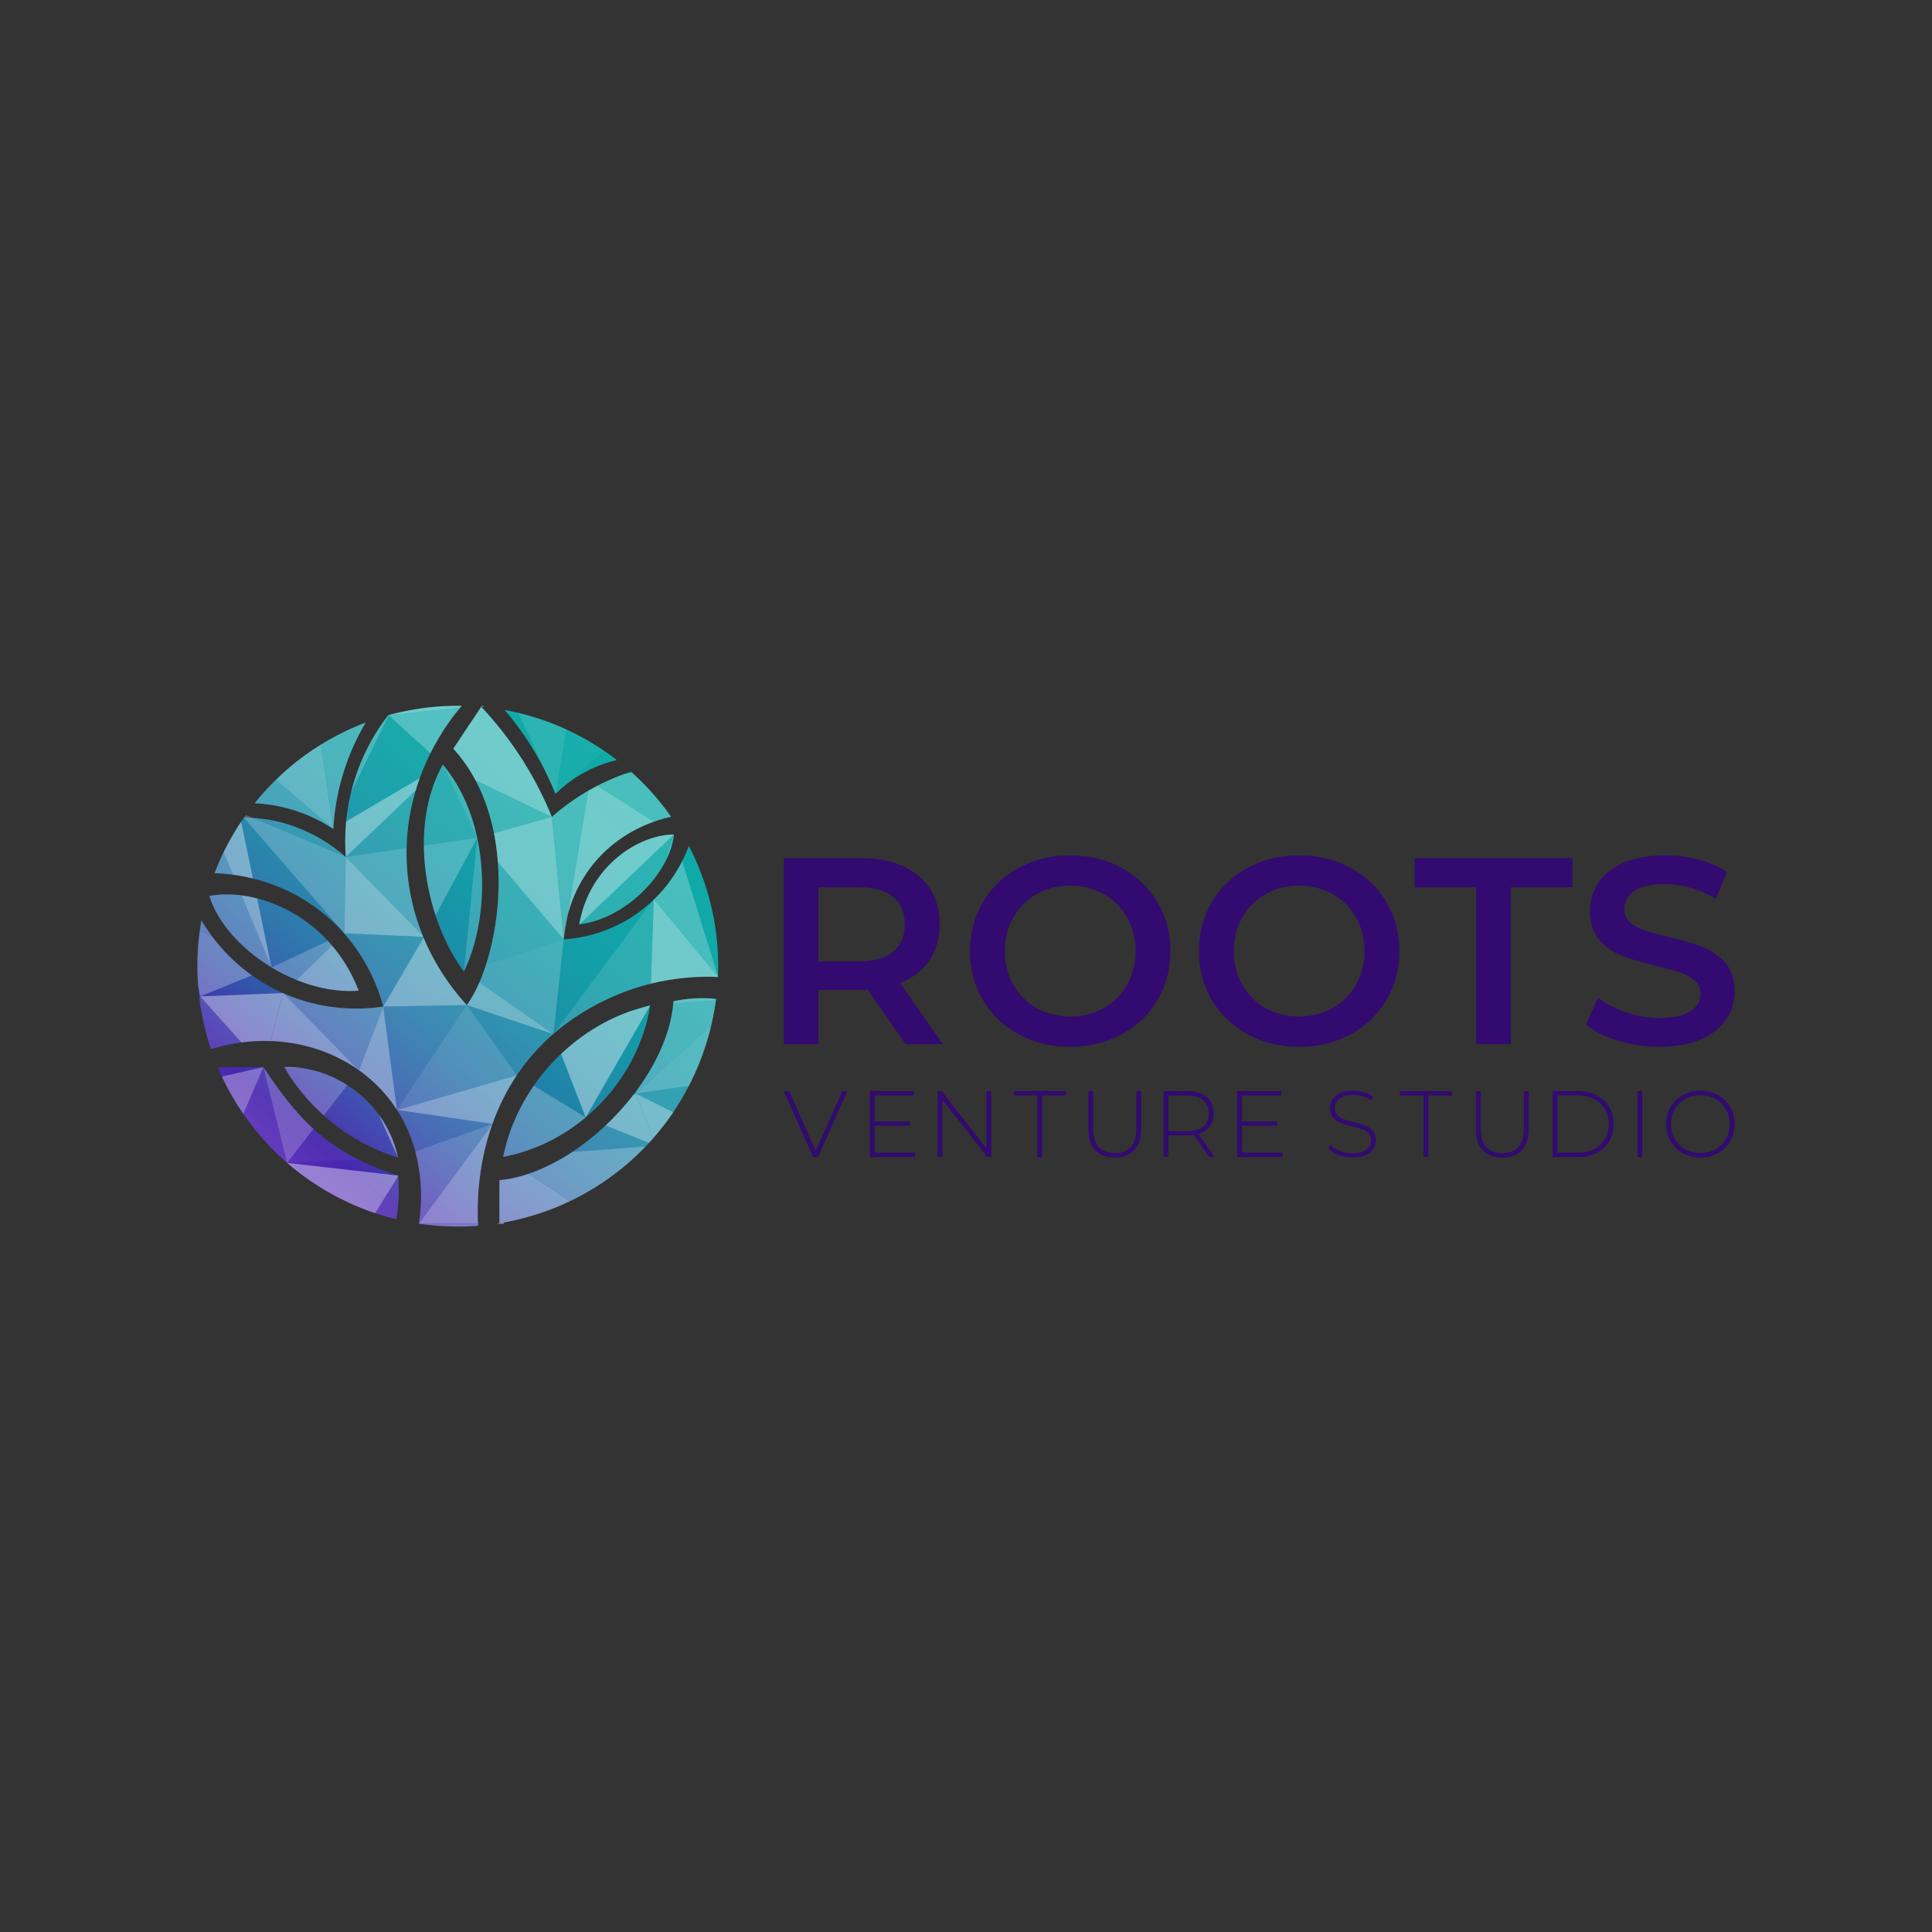 <?xml version="1.0" encoding="UTF-8"?>
<svg xmlns="http://www.w3.org/2000/svg" xmlns:xlink="http://www.w3.org/1999/xlink" viewBox="0 0 1080 1080">
  <rect x="0" y="0" width="1080" height="1080" fill="#333333" stroke="none"/>
  <defs>
    <style>
      .cls-1 {
        fill: url(#linear-gradient-2);
      }

      .cls-2, .cls-3, .cls-4, .cls-5, .cls-6, .cls-7, .cls-8, .cls-9, .cls-10, .cls-11, .cls-12 {
        fill: #fff;
      }

      .cls-3 {
        opacity: .9;
      }

      .cls-4, .cls-13 {
        opacity: .4;
      }

      .cls-14, .cls-12 {
        opacity: .6;
      }

      .cls-5 {
        opacity: 0;
      }

      .cls-6 {
        opacity: .3;
      }

      .cls-15 {
        fill: url(#linear-gradient-6);
      }

      .cls-16 {
        isolation: isolate;
      }

      .cls-7 {
        opacity: .1;
      }

      .cls-8 {
        opacity: .5;
      }

      .cls-9 {
        opacity: .8;
      }

      .cls-17 {
        fill: url(#linear-gradient-10);
      }

      .cls-10 {
        opacity: .7;
      }

      .cls-18 {
        fill: url(#linear-gradient-5);
      }

      .cls-11 {
        opacity: .2;
      }

      .cls-19 {
        fill: none;
      }

      .cls-13 {
        mix-blend-mode: overlay;
      }

      .cls-20 {
        fill: url(#linear-gradient-7);
      }

      .cls-21 {
        fill: url(#linear-gradient-9);
      }

      .cls-22 {
        fill: url(#linear-gradient-3);
      }

      .cls-23 {
        fill: #320a70;
      }

      .cls-24 {
        fill: url(#linear-gradient);
      }

      .cls-25 {
        fill: url(#linear-gradient-4);
      }

      .cls-26 {
        fill: url(#linear-gradient-8);
      }
    </style>
    <linearGradient id="linear-gradient" x1="321.9" y1="404.87" x2="42.78" y2="732.43" gradientUnits="userSpaceOnUse">
      <stop offset="0" stop-color="#0faba8"/>
      <stop offset=".13" stop-color="#10a7a8"/>
      <stop offset=".24" stop-color="#149da8"/>
      <stop offset=".34" stop-color="#1c8ca9"/>
      <stop offset=".44" stop-color="#2674aa"/>
      <stop offset=".53" stop-color="#3355ac"/>
      <stop offset=".61" stop-color="#4330ae"/>
      <stop offset=".63" stop-color="#4827af"/>
      <stop offset="1" stop-color="#bb44f5"/>
    </linearGradient>
    <linearGradient id="linear-gradient-2" x1="380.7" y1="454.98" x2="101.58" y2="782.54" xlink:href="#linear-gradient"/>
    <linearGradient id="linear-gradient-3" x1="319.98" y1="403.24" x2="40.86" y2="730.8" xlink:href="#linear-gradient"/>
    <linearGradient id="linear-gradient-4" x1="338.76" y1="419.52" x2="59.64" y2="747.08" xlink:href="#linear-gradient"/>
    <linearGradient id="linear-gradient-5" x1="287.84" y1="375.84" x2="8.72" y2="703.41" xlink:href="#linear-gradient"/>
    <linearGradient id="linear-gradient-6" x1="352.97" y1="431.34" x2="73.85" y2="758.91" xlink:href="#linear-gradient"/>
    <linearGradient id="linear-gradient-7" x1="442.09" y1="507.29" x2="162.97" y2="834.85" xlink:href="#linear-gradient"/>
    <linearGradient id="linear-gradient-8" x1="421.15" y1="489.44" x2="142.03" y2="817.01" xlink:href="#linear-gradient"/>
    <linearGradient id="linear-gradient-9" x1="350.44" y1="429.19" x2="71.32" y2="756.76" xlink:href="#linear-gradient"/>
    <linearGradient id="linear-gradient-10" x1="255.94" y1="348.66" x2="-23.19" y2="676.23" xlink:href="#linear-gradient"/>
  </defs>
  <g class="cls-16">
    <g id="Layer_1" data-name="Layer 1">
      <g>
        <g>
          <path class="cls-24" d="M259.3,543.08c14.91-30.11,15.47-83.47-11.78-115.68-20.04,35.9-9.13,87.74,11.78,115.68Z"/>
          <path class="cls-1" d="M376.74,466.47c-19.71,.14-47.23,17.43-52.95,50.24,25.44-2.88,50.6-28.1,52.95-50.24Z"/>
          <path class="cls-22" d="M310.5,443.84c3.26-3.24,7.71-7.04,13.5-10.53,7.96-4.8,15.44-7.18,20.84-8.44-7.74-5.99-18.58-13.13-32.54-19-11.35-4.77-21.75-7.44-30.18-8.98,5.17,6.05,10.87,13.59,16.34,22.69,5.28,8.78,9.17,17.06,12.05,24.26Z"/>
          <path class="cls-25" d="M301.98,584.9c23.35-24.06,51.68-32.4,60.42-34.67,15.82-4.12,29.54-4.5,38.94-4.09,.42-9.91-.02-23.38-3.58-38.82-3.32-14.39-8.31-25.99-12.7-34.43-2.47,6.7-9.89,24.12-28.45,37.43-17.07,12.24-34.25,14.33-41.47,14.79,.52-7.13,2.72-23.85,14.89-40.02,16.22-21.56,38.91-27.18,45.12-28.51-3.3-4.71-7.3-9.81-12.1-15.03-3.52-3.83-7-7.2-10.32-10.16-7.31,2.38-16.29,6.04-25.85,11.79-7.44,4.48-13.54,9.2-18.38,13.46-3.77-9.29-9-20.18-16.32-31.72-7.79-12.29-15.94-22.16-23.12-29.8-.41,.61-7.47,11.15-7.88,11.76-.4,.59-7.39,11.03-7.79,11.62h0c38.83,42.43,26.1,118.07,7.59,143.33-7.13-7.66-30.89-35.08-33.49-77.56-3.02-49.39,24.78-82.94,30.65-89.72-6.13-.1-13.23,.18-21.04,1.19-7.57,.98-14.31,2.46-20.08,4.05-5.92,7.68-14.58,20.9-19.76,39.3-4.63,16.48-4.67,30.73-3.97,39.97-6.22-5.48-12.18-9.21-16.79-11.69-10.81-5.81-20.1-7.93-23.21-8.58-6.75-1.4-12.6-1.73-16.94-1.73-2.98,4.28-6.1,9.26-9.12,14.95-3.04,5.74-5.43,11.17-7.31,16.08,8.5,.25,37.51,2.17,63.24,24.54,21.43,18.64,28.71,41.14,31.08,50.02-8.71,1.34-32.57,3.83-58.7-8.73-25.53-12.27-38.43-31.8-42.93-39.43-1.65,9.31-2.94,21.83-1.84,36.5,1.09,14.53,4.18,26.61,7.16,35.53,36.73-11.58,75.75-1.06,98.32,26.16,24.41,29.44,18.9,65.56,17.92,71.35,4.89,.73,10.38,1.3,16.38,1.52,6.14,.22,11.78,.05,16.8-.34-.6-8.97-3.27-61.24,34.66-100.32Z"/>
          <path class="cls-18" d="M200.5,553.78c-16.18-42.08-57.25-57.87-83.46-52.93,8.93,28.79,48.93,55.72,83.46,52.93Z"/>
          <path class="cls-15" d="M158.89,596.5c13.9,23.94,37.04,42.44,63.56,50.61-5.71-29.05-33.74-51.52-63.56-50.61Z"/>
          <path class="cls-20" d="M376.44,559.75c-2.89,43.87-53.52,95.79-97.21,99.96v24.08c13.2-2.2,46.65-9.58,76.57-37.86,35.82-33.84,42.86-75.2,44.5-87.53-3.36-.37-7.35-.56-11.81-.32-4.61,.25-8.67,.91-12.05,1.66Z"/>
          <path class="cls-26" d="M281.26,646.76c1.46-.28,3.98-.89,5.44-1.27l.04,.02c39.14-9.66,70.5-43.77,76.72-83.52-40.74,9.46-74.05,43.85-82.2,84.77Z"/>
          <path class="cls-21" d="M222.49,657.11c-40.96-13.11-57.13-33.58-75.26-60.57-8.51,0-17.03,0-25.54,.01,5.01,11.87,16.31,34.27,39.65,54.21,23.54,20.11,47.66,27.75,60.19,30.81,.63-3.54,1.15-7.64,1.33-12.2,.18-4.56,0-8.69-.36-12.27Z"/>
          <path class="cls-17" d="M186.33,463.41c.44-8.06,1.76-18.41,5.2-30.02,3.67-12.37,8.61-22.27,12.89-29.49-9.23,3.5-21.43,9.2-34.24,18.53-12.65,9.22-21.73,18.96-27.86,26.61,6,.28,14.19,1.28,23.42,4.35,8.81,2.93,15.71,6.8,20.58,10.03Z"/>
        </g>
        <g>
          <path class="cls-23" d="M506.24,583.68l-21.25-30.47c-.89,.1-2.23,.15-4.01,.15h-23.48v30.32h-19.32v-104.03h42.8c9.01,0,16.87,1.49,23.56,4.46,6.69,2.97,11.82,7.23,15.38,12.78,3.57,5.55,5.35,12.14,5.35,19.77s-1.91,14.56-5.72,20.21c-3.81,5.65-9.29,9.86-16.42,12.63l23.93,34.18h-20.81Zm-6.98-82.33c-4.36-3.57-10.75-5.35-19.17-5.35h-22.59v41.46h22.59c8.42,0,14.81-1.81,19.17-5.42,4.36-3.62,6.54-8.74,6.54-15.38s-2.18-11.74-6.54-15.31Z"/>
          <path class="cls-23" d="M569.56,578.25c-8.52-4.61-15.21-11-20.06-19.17-4.86-8.17-7.28-17.31-7.28-27.42s2.43-19.25,7.28-27.42c4.85-8.17,11.54-14.56,20.06-19.17,8.52-4.61,18.08-6.91,28.68-6.91s20.16,2.3,28.68,6.91c8.52,4.61,15.21,10.98,20.06,19.1,4.85,8.13,7.28,17.29,7.28,27.49s-2.43,19.37-7.28,27.49c-4.86,8.13-11.54,14.49-20.06,19.1-8.52,4.61-18.08,6.91-28.68,6.91s-20.16-2.3-28.68-6.91Zm47.41-14.71c5.55-3.12,9.91-7.48,13.08-13.08,3.17-5.6,4.76-11.86,4.76-18.8s-1.59-13.2-4.76-18.8c-3.17-5.6-7.53-9.96-13.08-13.08-5.55-3.12-11.79-4.68-18.73-4.68s-13.18,1.56-18.72,4.68c-5.55,3.12-9.91,7.48-13.08,13.08-3.17,5.6-4.76,11.87-4.76,18.8s1.58,13.2,4.76,18.8c3.17,5.6,7.53,9.96,13.08,13.08,5.55,3.12,11.79,4.68,18.72,4.68s13.18-1.56,18.73-4.68Z"/>
          <path class="cls-23" d="M697.53,578.25c-8.52-4.61-15.21-11-20.06-19.17-4.86-8.17-7.28-17.31-7.28-27.42s2.43-19.25,7.28-27.42c4.85-8.17,11.54-14.56,20.06-19.17,8.52-4.61,18.08-6.91,28.68-6.91s20.16,2.3,28.68,6.91c8.52,4.61,15.21,10.98,20.06,19.1,4.85,8.13,7.28,17.29,7.28,27.49s-2.43,19.37-7.28,27.49c-4.86,8.13-11.54,14.49-20.06,19.1-8.52,4.61-18.08,6.91-28.68,6.91s-20.16-2.3-28.68-6.91Zm47.41-14.71c5.55-3.12,9.91-7.48,13.08-13.08,3.17-5.6,4.76-11.86,4.76-18.8s-1.59-13.2-4.76-18.8c-3.17-5.6-7.53-9.96-13.08-13.08-5.55-3.12-11.79-4.68-18.73-4.68s-13.18,1.56-18.72,4.68c-5.55,3.12-9.91,7.48-13.08,13.08-3.17,5.6-4.76,11.87-4.76,18.8s1.58,13.2,4.76,18.8c3.17,5.6,7.53,9.96,13.08,13.08,5.55,3.12,11.79,4.68,18.72,4.68s13.18-1.56,18.73-4.68Z"/>
          <path class="cls-23" d="M825.21,495.99h-34.48v-16.35h88.28v16.35h-34.48v87.68h-19.32v-87.68Z"/>
          <path class="cls-23" d="M904.36,581.74c-7.48-2.28-13.4-5.3-17.76-9.07l6.69-15.01c4.26,3.37,9.49,6.12,15.68,8.25,6.19,2.13,12.41,3.19,18.65,3.19,7.73,0,13.5-1.24,17.31-3.72,3.81-2.47,5.72-5.74,5.72-9.81,0-2.97-1.07-5.42-3.2-7.36-2.13-1.93-4.83-3.44-8.1-4.53-3.27-1.09-7.73-2.33-13.38-3.72-7.93-1.88-14.34-3.76-19.25-5.65-4.9-1.88-9.12-4.83-12.63-8.84-3.52-4.01-5.28-9.44-5.28-16.27,0-5.74,1.56-10.97,4.68-15.68,3.12-4.7,7.83-8.45,14.12-11.22,6.29-2.77,13.99-4.16,23.11-4.16,6.34,0,12.58,.79,18.73,2.38,6.14,1.59,11.44,3.86,15.9,6.84l-6.09,15.01c-4.56-2.68-9.31-4.7-14.27-6.09-4.96-1.39-9.76-2.08-14.42-2.08-7.63,0-13.3,1.29-17.02,3.86-3.72,2.58-5.57,6-5.57,10.25,0,2.97,1.06,5.4,3.2,7.28,2.13,1.88,4.83,3.37,8.1,4.46,3.27,1.09,7.73,2.33,13.38,3.72,7.73,1.78,14.07,3.64,19.02,5.57,4.95,1.93,9.19,4.88,12.71,8.84,3.52,3.96,5.28,9.31,5.28,16.05,0,5.75-1.56,10.95-4.68,15.6-3.12,4.66-7.85,8.37-14.19,11.15-6.34,2.77-14.07,4.16-23.18,4.16-8.03,0-15.78-1.14-23.26-3.42Z"/>
          <path class="cls-23" d="M473.67,609.97l-16.41,36.81h-2.68l-16.41-36.81h2.95l14.88,33.34,14.88-33.34h2.79Z"/>
          <path class="cls-23" d="M511.61,644.36v2.42h-25.4v-36.81h24.61v2.42h-21.93v14.51h19.61v2.37h-19.61v15.09h22.72Z"/>
          <path class="cls-23" d="M554.13,609.97v36.81h-2.21l-25.08-31.97v31.97h-2.68v-36.81h2.26l25.03,31.97v-31.97h2.68Z"/>
          <path class="cls-23" d="M579.93,612.39h-13.25v-2.42h29.18v2.42h-13.25v34.39h-2.68v-34.39Z"/>
          <path class="cls-23" d="M612.27,642.99c-2.58-2.7-3.86-6.64-3.86-11.83v-21.19h2.68v21.09c0,4.52,1.03,7.91,3.1,10.15,2.07,2.24,5.07,3.37,8.99,3.37s6.87-1.12,8.94-3.37c2.07-2.24,3.1-5.63,3.1-10.15v-21.09h2.68v21.19c0,5.19-1.3,9.13-3.89,11.83-2.59,2.7-6.22,4.05-10.89,4.05s-8.28-1.35-10.86-4.05Z"/>
          <path class="cls-23" d="M676.01,646.78l-8.78-12.3c-1.3,.18-2.49,.26-3.58,.26h-10.52v12.04h-2.68v-36.81h13.2c4.63,0,8.26,1.1,10.88,3.29,2.63,2.19,3.94,5.23,3.94,9.12,0,2.91-.74,5.36-2.23,7.34-1.49,1.98-3.62,3.37-6.39,4.18l9.2,12.88h-3.05Zm-12.36-14.41c3.93,0,6.92-.87,8.99-2.6,2.07-1.74,3.1-4.2,3.1-7.39s-1.03-5.65-3.1-7.39c-2.07-1.74-5.07-2.6-8.99-2.6h-10.52v19.98h10.52Z"/>
          <path class="cls-23" d="M717.01,644.36v2.42h-25.4v-36.81h24.61v2.42h-21.93v14.51h19.61v2.37h-19.61v15.09h22.72Z"/>
          <path class="cls-23" d="M748.21,645.65c-2.44-.93-4.34-2.13-5.71-3.6l1.21-2c1.3,1.37,3.04,2.48,5.23,3.34,2.19,.86,4.5,1.29,6.91,1.29,3.51,0,6.15-.67,7.94-2,1.79-1.33,2.68-3.07,2.68-5.21,0-1.65-.47-2.96-1.42-3.94-.95-.98-2.12-1.74-3.52-2.26-1.4-.53-3.3-1.07-5.68-1.63-2.7-.66-4.86-1.31-6.49-1.95-1.63-.63-3.02-1.6-4.15-2.92-1.14-1.31-1.71-3.08-1.71-5.28,0-1.79,.47-3.43,1.42-4.92,.95-1.49,2.39-2.67,4.34-3.55,1.95-.88,4.37-1.31,7.28-1.31,2.03,0,4.03,.3,5.99,.89,1.96,.6,3.66,1.4,5.1,2.42l-1,2.16c-1.47-1.02-3.09-1.79-4.86-2.31-1.77-.53-3.51-.79-5.23-.79-3.4,0-5.98,.68-7.73,2.05-1.75,1.37-2.63,3.14-2.63,5.31,0,1.65,.47,2.96,1.42,3.94,.95,.98,2.12,1.74,3.52,2.26,1.4,.53,3.31,1.09,5.73,1.68,2.7,.67,4.86,1.31,6.47,1.95,1.61,.63,2.99,1.59,4.13,2.87,1.14,1.28,1.71,3.01,1.71,5.18,0,1.79-.48,3.42-1.45,4.89-.96,1.47-2.45,2.65-4.44,3.52-2,.88-4.45,1.31-7.36,1.31-2.7,0-5.27-.46-7.7-1.39Z"/>
          <path class="cls-23" d="M795.76,612.39h-13.25v-2.42h29.18v2.42h-13.25v34.39h-2.68v-34.39Z"/>
          <path class="cls-23" d="M828.91,642.99c-2.58-2.7-3.86-6.64-3.86-11.83v-21.19h2.68v21.09c0,4.52,1.03,7.91,3.1,10.15,2.07,2.24,5.07,3.37,8.99,3.37s6.87-1.12,8.94-3.37c2.07-2.24,3.1-5.63,3.1-10.15v-21.09h2.68v21.19c0,5.19-1.3,9.13-3.89,11.83-2.59,2.7-6.22,4.05-10.89,4.05s-8.28-1.35-10.86-4.05Z"/>
          <path class="cls-23" d="M867.89,609.97h14.57c3.82,0,7.21,.79,10.18,2.37,2.96,1.58,5.27,3.76,6.91,6.55,1.65,2.79,2.47,5.95,2.47,9.49s-.82,6.7-2.47,9.49c-1.65,2.79-3.95,4.97-6.91,6.55-2.96,1.58-6.36,2.37-10.18,2.37h-14.57v-36.81Zm14.36,34.39c3.4,0,6.4-.67,8.99-2.03,2.59-1.35,4.59-3.23,5.99-5.65,1.4-2.42,2.1-5.19,2.1-8.31s-.7-5.89-2.1-8.31c-1.4-2.42-3.4-4.3-5.99-5.65-2.59-1.35-5.59-2.03-8.99-2.03h-11.67v31.97h11.67Z"/>
          <path class="cls-23" d="M915.37,609.97h2.68v36.81h-2.68v-36.81Z"/>
          <path class="cls-23" d="M940.75,644.6c-2.91-1.63-5.2-3.87-6.86-6.7-1.67-2.84-2.5-6.01-2.5-9.52s.83-6.68,2.5-9.52c1.66-2.84,3.95-5.07,6.86-6.7,2.91-1.63,6.17-2.45,9.78-2.45s6.87,.81,9.78,2.42c2.91,1.61,5.2,3.84,6.86,6.68,1.66,2.84,2.5,6.03,2.5,9.57s-.83,6.73-2.5,9.57c-1.67,2.84-3.95,5.07-6.86,6.68-2.91,1.61-6.17,2.42-9.78,2.42s-6.87-.82-9.78-2.45Zm18.14-2.13c2.49-1.4,4.45-3.34,5.89-5.81,1.44-2.47,2.16-5.23,2.16-8.28s-.72-5.81-2.16-8.28c-1.44-2.47-3.4-4.41-5.89-5.81-2.49-1.4-5.28-2.1-8.36-2.1s-5.88,.7-8.39,2.1c-2.51,1.4-4.48,3.34-5.92,5.81-1.44,2.47-2.16,5.23-2.16,8.28s.72,5.81,2.16,8.28c1.44,2.47,3.41,4.41,5.92,5.81,2.51,1.4,5.3,2.1,8.39,2.1s5.87-.7,8.36-2.1Z"/>
        </g>
        <g>
          <g class="cls-13">
            <g>
              <path class="cls-8" d="M186.33,463.41c-4.87-3.23-11.77-7.09-20.59-10.03-9.23-3.07-17.42-4.07-23.42-4.35,1.4-1.75,2.95-3.6,4.68-5.53,.61-.69,1.25-1.4,1.91-2.12,.32-.36,.66-.71,1-1.07,.33-.37,.68-.72,1.03-1.09,1.05-1.09,2.14-2.2,3.29-3.32h.01l32.09,27.5Z"/>
              <path class="cls-9" d="M186.33,463.41l-32.09-27.5c.36-.36,.71-.7,1.08-1.05,.34-.32,.69-.66,1.03-.98,.56-.53,1.14-1.06,1.72-1.59,.01-.02,.01-.03,.02-.02,.03-.05,.06-.07,.09-.09,.03-.03,.07-.07,.1-.08,.16-.17,.33-.31,.49-.45,.07-.08,.15-.14,.22-.2,.31-.29,.63-.56,.94-.84,.55-.49,1.12-.98,1.69-1.46,.36-.32,.72-.62,1.09-.92,.03-.05,.08-.07,.11-.09,.53-.44,1.05-.87,1.59-1.3,.52-.44,1.05-.85,1.58-1.26,.57-.46,1.17-.92,1.77-1.38,.78-.59,1.59-1.18,2.4-1.78,1.66-1.21,3.31-2.36,4.94-3.45,.74-.48,1.46-.97,2.18-1.43,.71-.46,1.41-.91,2.13-1.35l6.89,47.21Z"/>
            </g>
            <g>
              <g>
                <path class="cls-5" d="M158.04,555.11l-46.15,1.89,28.93-11.75c4.35,3.1,9.23,6.06,14.69,8.69,.84,.4,1.69,.79,2.53,1.17Z"/>
                <path class="cls-2" d="M141.4,491.1c-4.14-1.03-7.93-1.7-11.22-2.15l-5.22-12.52v-.02c.37-.75,.75-1.48,1.13-2.24,.37-.71,.74-1.43,1.12-2.14,.47-.89,.94-1.76,1.43-2.61,.17-.32,.34-.62,.52-.93,.71-1.28,1.44-2.51,2.16-3.7,.2-.31,.38-.62,.56-.93,.36-.56,.7-1.13,1.05-1.67,.39-.6,.77-1.18,1.15-1.77,.24-.37,.48-.72,.71-1.08l6.62,31.77Z"/>
                <path class="cls-2" d="M151.77,540.8h-.01s-16.76-40.27-16.76-40.27c2.86,.37,5.78,.92,8.73,1.68l8.05,38.6Z"/>
              </g>
              <g>
                <path class="cls-12" d="M183.35,526.01c.75,.8,1.48,1.63,2.21,2.48l-19.81,19.32c-4.83-1.95-9.52-4.31-13.98-7.01l31.58-14.79Z"/>
                <path class="cls-12" d="M192.51,521.73l-.12,.11s-.02-.03-.03-.05l.15-.07Z"/>
                <path class="cls-12" d="M112.58,514.52c1.36,2.28,3.44,5.63,6.4,9.52l-7.31-3.74c.08-.59,.16-1.16,.24-1.72,.07-.47,.15-.94,.22-1.4,.07-.45,.15-.91,.22-1.36,.08-.44,.15-.86,.23-1.3Z"/>
                <path class="cls-12" d="M130.18,488.95c-4.53-.61-8.09-.78-10.29-.85,.23-.61,.48-1.23,.74-1.86,.75-1.89,1.58-3.85,2.48-5.86,.3-.67,.62-1.35,.94-2.04,.29-.63,.6-1.26,.91-1.91l5.22,12.52Z"/>
                <path class="cls-12" d="M135,500.52l16.76,40.26s-.03-.01-.06-.03c-.02,0-.03-.01-.06-.03-16.59-10.05-29.9-24.7-34.61-39.86,5.46-1.02,11.57-1.16,17.96-.33h0Z"/>
              </g>
              <g>
                <path class="cls-7" d="M183.35,526.01l-31.58,14.79-8.05-38.6c13.76,3.52,28.08,11.3,39.63,23.81Z"/>
                <path class="cls-7" d="M192.51,521.73l-.15,.07c-2.74-3.1-5.81-6.17-9.22-9.15-14.26-12.39-29.51-18.51-41.73-21.55l-6.62-31.77h0c.14-.22,.28-.4,.4-.61,0,0,.01,0,.01-.01,.38-.55,.76-1.09,1.13-1.63l56.19,64.65Z"/>
                <path class="cls-10" d="M140.81,545.25l-28.93,11.75-1.18-6.55v-.02l-.02-.09v-.02c-.13-1.85-.23-3.7-.29-5.56-.02-.63-.03-1.25-.05-1.87-.05-2.91-.01-5.7,.08-8.39,.05-1.08,.09-2.14,.16-3.17,.08-1.24,.16-2.45,.26-3.63,.05-.52,.09-1.03,.14-1.54,.05-.54,.1-1.07,.16-1.59,.16-1.46,.33-2.87,.52-4.24l7.31,3.74c4.82,6.35,11.93,14.15,21.83,21.21Z"/>
                <path class="cls-19" d="M151.76,540.79s-.03-.01-.06-.03c-.02,0-.03-.01-.06-.03"/>
              </g>
            </g>
            <g>
              <g>
                <path class="cls-11" d="M160.47,650.03c-.22-.2-.44-.39-.66-.59-.01,0-.02-.01-.03-.03-.45-.39-.9-.78-1.33-1.18-1.01-.9-2-1.82-2.95-2.72-.37-.34-.72-.69-1.07-1.03-.44-.43-.86-.84-1.29-1.26-.64-.63-1.26-1.28-1.89-1.91-.61-.64-1.22-1.28-1.82-1.92-.52-.55-1.02-1.12-1.53-1.67-1.81-1.99-3.5-3.98-5.09-5.96-1.02-1.24-2.01-2.49-2.95-3.77-.95-1.22-1.86-2.46-2.72-3.71-.39-.52-.76-1.03-1.12-1.55,0,0,0-.01-.01-.01v-.02h.02l11.19-26.13,13.24,53.46v.02Z"/>
                <path class="cls-2" d="M158.27,555.11l-.02,.09-7.13,26.73c-5.36-.17-10.78,.09-16.22,.82l-23.01-25.75,46.17-1.87h.21Z"/>
              </g>
              <g>
                <path class="cls-12" d="M175.21,631.05l-14.73,18.98h-.01s0-.02-.01-.02l-13.24-53.46c8.78,13.07,17.1,24.59,28,34.5Z"/>
                <path class="cls-12" d="M194.17,606.61l-13.15,16.96c-8.62-7.69-16.06-16.68-21.88-26.64l11.13,.37h.02c8.52,1.43,16.65,4.67,23.88,9.31Z"/>
                <path class="cls-6" d="M134.89,582.75c-5.68,.75-11.37,2-17,3.78-.56-1.67-1.12-3.45-1.68-5.33-.18-.63-.37-1.28-.55-1.93-.17-.66-.36-1.32-.53-1.99-.2-.74-.38-1.48-.56-2.24-.18-.75-.37-1.52-.55-2.3-.05-.21-.09-.43-.14-.63-.22-.98-.44-1.97-.64-2.98-.01-.12-.03-.22-.07-.33-.17-.92-.36-1.86-.53-2.82-.14-.78-.28-1.59-.41-2.39-.11-.7-.23-1.43-.33-2.15-.15-1.05-.3-2.13-.44-3.21v-.02l.44-1.21,23.01,25.75Z"/>
              </g>
              <g>
                <path class="cls-2" d="M170.27,597.3l-11.13-.37c-.09-.14-.17-.28-.25-.41,3.84-.12,7.65,.15,11.38,.78Z"/>
                <path class="cls-2" d="M200.65,598.27h-.01c-14.14-10.07-31.42-15.74-49.52-16.34l7.13-26.73,.02-.09,.17,.18h.02s42.18,42.98,42.18,42.98Z"/>
                <path class="cls-9" d="M147.22,596.55l-11.19,26.13v.03s-.01-.01-.02-.01c-.47-.68-.92-1.38-1.37-2.07-1.6-2.39-3.05-4.73-4.36-6.97-.26-.46-.53-.91-.79-1.36-.37-.66-.74-1.3-1.09-1.94-.29-.53-.59-1.06-.86-1.59-.05-.08-.09-.16-.14-.24-.52-.97-1.01-1.9-1.46-2.82-.7-1.37-1.33-2.68-1.92-3.93l23.2-5.24Z"/>
              </g>
            </g>
            <g>
              <path class="cls-7" d="M240.59,421.09h0c-2.1,4.22-4.14,8.85-5.96,13.9l-41.15,24.21c.47-4.96,1.32-10.34,2.7-16.03t.01-.02s0-.01,.01-.02c0-.01,0-.02,.01-.03h0s21.04-43.24,21.04-43.24l23.33,21.24Z"/>
              <g>
                <path class="cls-10" d="M257.18,395.63c-3.32,3.94-10.23,12.72-16.59,25.46l-23.33-21.24,39.92-4.22Z"/>
                <path class="cls-10" d="M262.77,404.45c2.08-3.16,4.16-6.29,6.23-9.34l-.31,.49c-.06,.09-.13,.18-.2,.29-.09,.15-.2,.3-.31,.47-.15,.23-.32,.48-.51,.76-.17,.26-.37,.56-.57,.86-.2,.29-.39,.59-.6,.9-.46,.68-.93,1.39-1.41,2.12-.11,.17-.23,.34-.34,.52l-.69,1.03-5.53,8.31-5.12,7.69s-.02-.03-.05-.06c.3-.44,4.22-6.29,6.39-9.52,.14-.22,.28-.41,.4-.61,.13-.21,.25-.39,.37-.56,.33-.51,.56-.84,.62-.93,.05-.05,.08-.1,.1-.15,.05-.07,.1-.16,.17-.26,.24-.36,.62-.92,1.07-1.6,.09-.14,.18-.28,.28-.41Z"/>
                <path class="cls-10" d="M269.53,394.34l-.52,.78h-.01c.17-.26,.36-.52,.53-.78Z"/>
              </g>
              <g>
                <path class="cls-2" d="M258.11,394.55c-.26,.31-.57,.67-.93,1.08l-39.92,4.22,.1-.16h0c.14-.05,.28-.08,.41-.11,.56-.16,1.15-.31,1.74-.46,1.38-.36,2.81-.7,4.29-1.03,3.27-.74,6.76-1.4,10.47-1.95,.77-.12,1.56-.23,2.36-.33,.15-.02,.29-.03,.44-.06,.71-.09,1.41-.17,2.1-.25,.46-.06,.91-.1,1.37-.15,2.37-.25,4.66-.44,6.86-.56,.54-.03,1.08-.06,1.61-.08,.13-.01,.26-.01,.39-.02,.67-.03,1.33-.06,1.99-.07,.4-.01,.8-.02,1.2-.03,.47-.01,.94-.01,1.41-.02,1-.01,1.97-.01,2.91,0,.4,0,.8,0,1.2,.01Z"/>
                <path class="cls-12" d="M204.43,403.89c-4.29,7.23-9.22,17.13-12.9,29.5-3.45,11.61-4.76,21.96-5.2,30.02l-6.89-47.21c1.46-.9,2.92-1.76,4.35-2.58,.32-.18,.63-.37,.95-.54,.57-.32,1.14-.64,1.71-.94,.63-.34,1.25-.68,1.87-1,1.56-.83,3.09-1.6,4.59-2.31,.7-.33,1.38-.66,2.06-.97,.68-.32,1.35-.62,2.01-.91,.66-.3,1.31-.57,1.95-.85,.63-.28,1.26-.54,1.89-.79,1.24-.52,2.45-.99,3.6-1.43Z"/>
                <path class="cls-12" d="M217.26,399.85l-21.04,43.23c.3-1.31,.63-2.64,1.02-3.99,5.17-18.38,13.82-31.61,19.74-39.29l.28,.05Z"/>
              </g>
            </g>
            <g>
              <g>
                <path class="cls-2" d="M236.57,523.71l-44.07-1.99,.76-42.67,43.01,43.91h0c.1,.26,.21,.51,.3,.75Z"/>
                <path class="cls-2" d="M234.63,434.99c-.79,2.2-1.55,4.47-2.25,6.83l-39.11,37.24c-.39-5.2-.55-11.98,.22-19.86l41.15-24.21Z"/>
              </g>
              <g>
                <path class="cls-12" d="M227.46,484.27c.91,14.8,4.38,27.75,8.82,38.7l-43.01-43.91,34-4.96c-.08,3.31-.01,6.69,.2,10.16Z"/>
                <path class="cls-12" d="M266.78,468.35v.02s-23.3,43.34-23.3,43.34c-4.04-12.27-6.44-25.68-6.53-39.02l29.82-4.35h.01Z"/>
                <path class="cls-6" d="M193.26,479.06l-52-21.84c3.5,.21,7.55,.67,11.99,1.59,3.13,.64,12.41,2.76,23.22,8.58,4.61,2.48,10.57,6.21,16.79,11.68Z"/>
              </g>
              <g>
                <path class="cls-6" d="M193.26,479.06l39.11-37.24c-2.87,9.59-4.85,20.41-5.12,32.28l-34,4.96Z"/>
                <path class="cls-6" d="M266.78,468.35h-.01l-29.82,4.35c-.14-15.95,3.01-31.76,10.58-45.3l19.23,40.9h0s.02,.06,.02,.06Z"/>
                <path class="cls-12" d="M193.26,479.06l-.76,42.67-56.19-64.65h0c.34-.51,.69-1,1.05-1.49l3.89,1.63h.01l52,21.84Z"/>
              </g>
            </g>
            <g>
              <g>
                <path class="cls-2" d="M278.28,481.86h0c-.39-5.4-1.1-10.8-2.17-16.13l32.36-9.08,6.65,68.47-36.84-43.25Z"/>
                <path class="cls-6" d="M316.53,407.73l-5.86,35.95-.02,.15-.03-.08-1.2-2.6-.03-.07-4.76-10.31-.03-.07-14.87-32.22c.72,.17,1.47,.36,2.22,.55,.41,.1,.83,.21,1.24,.32,.87,.23,1.77,.47,2.67,.74,.9,.25,1.82,.53,2.74,.8,.57,.17,1.16,.36,1.75,.55,.54,.17,1.08,.34,1.63,.53,.76,.25,1.53,.52,2.3,.78,1.26,.45,2.54,.92,3.83,1.41,1.39,.53,2.79,1.09,4.21,1.69,1.45,.61,2.85,1.23,4.23,1.86Z"/>
              </g>
              <g>
                <path class="cls-12" d="M328.89,441.98l-11.5,69.37h0s-2.28,13.76-2.28,13.76l-6.65-68.47c4.83-4.28,10.93-8.99,18.37-13.46,.69-.41,1.37-.82,2.05-1.21Z"/>
                <path class="cls-2" d="M265.77,436.16h0c-3.33-6.29-7.42-12.2-12.34-17.58,1.7-2.55,3.39-5.13,5.09-7.71,.41-.62,.83-1.25,1.23-1.89,.14-.22,.28-.41,.4-.61,.13-.21,.25-.39,.37-.56,.33-.51,.56-.84,.62-.93,.05-.05,.08-.1,.1-.15,.05-.07,.1-.16,.17-.26,.24-.36,.62-.92,1.07-1.6,.09-.14,.18-.28,.28-.41,2.08-3.16,4.16-6.29,6.23-9.34,.17-.26,.36-.52,.53-.78,.38,.3,.78,.61,1.17,.93-.55-.05-1.12-.1-1.68-.15,7.19,7.65,15.34,17.51,23.13,29.8,7.31,11.54,12.54,22.43,16.31,31.73l-42.7-20.49Z"/>
              </g>
              <g>
                <path class="cls-8" d="M247.52,427.4c9.8,11.59,16,25.9,19.23,40.9l-19.23-40.9Z"/>
                <path class="cls-8" d="M308.47,456.65l-32.36,9.08c-2.04-10.28-5.38-20.32-10.34-29.57l42.7,20.49Z"/>
              </g>
            </g>
            <g>
              <g>
                <path class="cls-2" d="M221.9,620.47s-.01-.01-.02-.03c-1.68-2.61-3.56-5.2-5.67-7.74-4.56-5.5-9.8-10.32-15.54-14.41h-.01s-.01-.01-.01-.01h0s13.57-35.62,13.57-35.62l7.69,57.81Z"/>
                <path class="cls-6" d="M236.77,524.17l-22.56,38.49c-1.97-7.37-7.32-24.14-21.36-40.3h-.01s-.33-.64-.33-.64l44.07,1.99c.07,.15,.13,.31,.2,.46Z"/>
              </g>
              <g>
                <polygon class="cls-6" points="221.9 620.47 214.21 562.67 260.95 561.83 221.9 620.47"/>
                <path class="cls-2" d="M192.84,522.36c-.15-.17-.29-.34-.45-.52l.12-.11,.33,.63Z"/>
                <path class="cls-2" d="M200.5,553.79c-11.43,.92-23.44-1.4-34.74-5.98l19.81-19.32c6,7.04,11.15,15.45,14.93,25.29Z"/>
              </g>
              <g>
                <path class="cls-2" d="M260.95,561.83l-46.74,.84,22.56-38.49c8.28,19.8,19.63,32.76,24.18,37.65Z"/>
                <path class="cls-12" d="M214.21,562.67l-13.57,35.61-42.17-42.97c24.96,11,47.36,8.65,55.74,7.36Z"/>
              </g>
            </g>
            <g>
              <g>
                <path class="cls-3" d="M309.38,578.11l-.15-.06h-.01l-48.27-16.22c2.48-3.39,4.86-7.68,7.02-12.68l41.29,28.88,.11,.08Z"/>
                <path class="cls-4" d="M266.78,468.4c5.73,26.66,2.06,55.43-7.47,74.69l7.47-74.69Z"/>
                <path class="cls-4" d="M271.72,539.09c4.22-13.16,6.98-29.32,6.98-46.1,0-3.69-.14-7.4-.43-11.12l36.84,43.25-43.39,13.97Z"/>
              </g>
              <g>
                <path class="cls-8" d="M315.11,525.12l-5.71,52.78-.02,.21-.11-.08-41.29-28.88c1.35-3.09,2.6-6.47,3.75-10.06l43.39-13.97Z"/>
                <path class="cls-5" d="M266.78,468.35v.05l-7.47,74.69c-6.43-8.59-11.9-19.41-15.83-31.35h0s23.29-43.36,23.29-43.36v-.02Z"/>
              </g>
            </g>
            <g>
              <g>
                <path class="cls-6" d="M222.85,669.38c-.18,4.56-.69,8.66-1.32,12.2-1.56-.38-3.31-.84-5.22-1.38-.95-.26-1.94-.56-2.97-.87-.06-.02-.11-.03-.16-.05-1.17-.34-2.33-.71-3.48-1.1v-.02s12.83-20.56,12.83-20.56c.32,3.46,.48,7.43,.32,11.78Z"/>
                <path class="cls-2" d="M222.44,647.1l-10.75-24.08c5.24,7.12,9.01,15.29,10.75,24.08Z"/>
              </g>
              <g>
                <path class="cls-12" d="M275.3,628.28l-.06,.08-41.1,55.68h-.01c.66-3.84,3.27-20.81-2.02-40.36l43.16-15.39h.03Z"/>
                <path class="cls-7" d="M175.21,631.05c7.01,6.39,15.1,12.11,25.06,17.12l-39.77,1.87h-.03s0-.01,.01-.01l14.73-18.98Z"/>
                <path class="cls-7" d="M222.44,647.1v.02c-15.31-4.73-29.5-12.89-41.42-23.56l13.15-16.96c6.77,4.36,12.74,9.92,17.5,16.38,.01,0,.01,.01,.01,.01,0,.01,.01,.01,.01,.02l10.75,24.08Z"/>
              </g>
              <g>
                <path class="cls-6" d="M275.3,628.28h-.03s-43.16,15.41-43.16,15.41c-2.04-7.55-5.24-15.49-10.2-23.2h0s53.36,7.8,53.36,7.8h.03Z"/>
                <path class="cls-2" d="M222.78,657.19h0s-.25,.41-.25,.41l-12.82,20.56v.02h-.02c-.98-.32-1.95-.67-2.92-1.01-.2-.07-.39-.14-.6-.22-.85-.31-1.69-.62-2.53-.95-.9-.34-1.78-.7-2.67-1.06-.1-.05-.21-.09-.3-.13-.99-.41-1.97-.84-2.94-1.26-.61-.28-1.23-.54-1.85-.83-.79-.37-1.6-.74-2.41-1.14-.47-.22-.95-.45-1.44-.69-.48-.23-.97-.48-1.45-.72-.32-.16-.66-.33-.98-.49-.08-.03-.15-.08-.23-.12-.64-.32-1.3-.67-1.95-1.01-1.22-.63-2.44-1.31-3.64-2.01-.23-.13-.46-.26-.69-.39-.43-.24-.86-.49-1.29-.75-.24-.14-.48-.29-.72-.44-.6-.36-1.18-.71-1.78-1.09-.48-.3-.97-.6-1.44-.91-.26-.16-.54-.33-.82-.52-.28-.17-.55-.36-.83-.54-2-1.3-4.01-2.68-6.04-4.16-.16-.12-.31-.22-.46-.33-.32-.24-.66-.48-.98-.74-.38-.28-.77-.56-1.15-.86-.61-.46-1.22-.93-1.83-1.41-.74-.57-1.47-1.17-2.21-1.77-.74-.61-1.47-1.22-2.21-1.85-.14-.12-.28-.24-.41-.36-.15-.12-.29-.24-.44-.37h.02l61.97,7.11,.3,.03Z"/>
              </g>
            </g>
            <g>
              <g>
                <path class="cls-2" d="M282.02,643.32l-.56,3.41v.09s-.05-.09-.05-.09l-.08-.26c.21-1.06,.44-2.1,.69-3.15Z"/>
                <path class="cls-11" d="M309.21,578.05c-2.46,2.14-4.87,4.4-7.24,6.85-5.06,5.21-9.38,10.65-13.11,16.19l-27.92-39.26,48.27,16.22Z"/>
              </g>
              <g>
                <path class="cls-12" d="M327.4,624.65c-11.75,9.85-25.63,17.15-40.65,20.87h-.05c-1.4,.34-3.77,.92-5.24,1.22l.56-3.41h0c3.07-13.08,8.71-25.42,16.34-36.4l29.04,17.73Z"/>
                <polygon class="cls-8" points="288.9 601.14 288.83 601.16 221.9 620.47 260.95 561.83 288.86 601.09 288.9 601.14"/>
              </g>
              <g>
                <path class="cls-5" d="M327.4,624.65l-29.04-17.73c4.46-6.44,9.6-12.41,15.29-17.77l13.75,35.5Z"/>
                <path class="cls-2" d="M288.83,601.16c-6,8.97-10.38,18.19-13.57,27.12l-53.36-7.81,66.93-19.32Z"/>
              </g>
            </g>
            <g>
              <g>
                <path class="cls-12" d="M281.41,646.73c-.06,.01-.1,.02-.15,.03,.02-.1,.03-.2,.06-.3h.01l.08,.26Z"/>
                <path class="cls-12" d="M281.56,683.4v.64l-.07-.63-2.25-20.04v-3.64c.75-.07,1.49-.16,2.24-.25l.08,23.93Z"/>
              </g>
              <g>
                <path class="cls-2" d="M267.24,684.04h-33.04s-.07,.01-.07,.01h0s.01-.01,.01-.01l41.1-55.68c-9.03,25.36-8.42,48.25-8,55.68Z"/>
                <path class="cls-2" d="M281.56,684.04h-3.91c.53-.07,1.06-.16,1.59-.24v-20.43l2.25,20.04,.07,.63Z"/>
              </g>
              <g>
                <path class="cls-2" d="M318.69,671.47c-.9,.43-1.79,.84-2.69,1.25-.38,.17-.77,.33-1.15,.51-.22,.1-.44,.2-.67,.29-.63,.29-1.26,.55-1.9,.82-.56,.24-1.13,.47-1.7,.7-.25,.09-.49,.2-.75,.3-.24,.09-.49,.2-.75,.29-.03,.02-.07,.03-.1,.05-.77,.31-1.55,.6-2.35,.89-.9,.33-1.79,.66-2.7,.97-.45,.16-.89,.31-1.33,.45-.55,.2-1.1,.38-1.66,.55-.74,.24-1.47,.46-2.22,.69-.13,.03-.26,.08-.39,.12-.48,.15-.97,.29-1.46,.43-.49,.14-.98,.28-1.46,.41-.46,.13-.91,.25-1.35,.38-.47,.13-.94,.25-1.4,.38-1.06,.28-2.09,.54-3.08,.78-1.6,.38-3.09,.71-4.5,1.01-.56,.12-1.1,.22-1.62,.32-.33,.07-.66,.14-.98,.2-.32,.06-.63,.12-.93,.17v.64h-3.91c.53-.07,1.06-.16,1.59-.24v-24.08c.75-.07,1.49-.16,2.24-.25,4.63-.61,9.34-1.74,14.04-3.33l23.07,15.26,.09,.07Z"/>
                <path class="cls-9" d="M267.24,684.04c.03,.45,.06,.84,.08,1.17h0c-.63,.07-1.29,.12-1.94,.15-.66,.05-1.32,.08-2,.12-.98,.05-1.99,.09-3.01,.12-.48,.02-.98,.03-1.47,.03-2.67,.06-5.47,.05-8.38-.06-1.35-.05-2.67-.12-3.97-.21-.46-.02-.91-.06-1.37-.09-.86-.06-1.71-.13-2.54-.21-.45-.03-.91-.08-1.36-.13-.71-.07-1.41-.15-2.1-.23-1.25-.14-2.46-.29-3.64-.46-.47-.06-.94-.13-1.4-.2h33.11Z"/>
              </g>
            </g>
            <path class="cls-7" d="M337.39,419.48h0s-21.05,19.15-21.05,19.15l-.03,.03-5.67,5.16,.02-.15,5.86-35.95s.05,.02,.07,.03c.54,.24,1.07,.49,1.6,.75,.55,.25,1.09,.52,1.63,.78,.79,.39,1.59,.78,2.36,1.18,.77,.39,1.54,.79,2.29,1.2,.75,.4,1.49,.8,2.22,1.21,1.45,.82,2.85,1.63,4.21,2.45,1.36,.82,2.67,1.63,3.92,2.45,.63,.4,1.24,.82,1.85,1.22,.24,.16,.48,.32,.72,.48Z"/>
            <g>
              <g class="cls-14">
                <path class="cls-2" d="M376.74,466.48c-.51,4.83-2.1,9.8-4.56,14.65l4.56-14.65Z"/>
                <path class="cls-2" d="M401.34,545.94h0s-35.74-43.16-35.74-43.16c7.69-7.46,12.65-15.31,15.75-21.45l20.01,64.33v.02l.14,.44-.15-.17Z"/>
                <path class="cls-2" d="M375.12,456.58c-1.9,.4-5.31,1.21-9.62,2.75h-.01l-31.58-20.1c5.14-2.64,10.01-4.71,14.44-6.35,.01,0,.02-.01,.03-.01l4.89-.98c1.47,1.33,2.99,2.75,4.52,4.24,.43,.43,.86,.86,1.3,1.3,.44,.44,.87,.87,1.31,1.33,.44,.45,.87,.91,1.31,1.37,.44,.46,.89,.93,1.32,1.41,.21,.23,.41,.45,.62,.68,.98,1.08,1.92,2.15,2.83,3.21,.55,.64,1.09,1.29,1.62,1.92,.53,.64,1.03,1.28,1.54,1.9,.51,.63,1,1.25,1.47,1.87,.86,1.12,1.68,2.21,2.47,3.29,.11,.16,.23,.32,.34,.48,.41,.56,.8,1.13,1.2,1.68Z"/>
              </g>
              <g>
                <path class="cls-2" d="M365.48,459.33c-9.82,3.49-24.21,10.77-35.48,25.75-6.92,9.21-10.62,18.58-12.61,26.27l11.5-69.37c1.7-.98,3.37-1.89,5.01-2.75l31.58,20.1Z"/>
                <path class="cls-2" d="M376.74,466.48l-52.78,50.22c-.06,.01-.1,.01-.16,.02,5.71-32.81,33.24-50.09,52.94-50.24Z"/>
              </g>
              <path class="cls-6" d="M376.74,466.48l-4.56,14.65c-8.75,17.37-28.39,33.25-48.22,35.57l52.78-50.22Z"/>
            </g>
            <g>
              <g>
                <path class="cls-5" d="M354.18,611.91c.48-.63,.95-1.25,1.43-1.9l-.22,1.32-1.21,.57Z"/>
                <path class="cls-5" d="M363.47,562c-.09,.62-.2,1.24-.31,1.86-4.21,23.76-17.37,45.38-35.76,60.79l36.07-62.65Z"/>
                <path class="cls-2" d="M401.33,546.18v-.05c-9.11-.39-22.26-.05-37.45,3.73l1.59-46.95v-.26s.13,.14,.13,.14l35.74,43.15h0s.15,.18,.15,.18l-.16,.07Z"/>
              </g>
              <g>
                <path class="cls-12" d="M400.2,559.28c-.62,4.69-1.46,9.32-2.52,13.87h0s-.17,.16-.17,.16l-42.13,38.03,.22-1.32c11.5-15.48,19.33-32.73,20.73-48.97l23.86-1.77h.01Z"/>
                <path class="cls-6" d="M351.67,565.51c3.85-1.4,7.77-2.58,11.8-3.51l-11.84,3.53s.03-.01,.05-.02Z"/>
                <path class="cls-6" d="M365.48,502.64v.26s-1.6,46.95-1.6,46.95c-.49,.12-.99,.24-1.49,.37-7.77,2.02-31.12,8.88-52.63,27.37l55.08-74.09,.64-.87Z"/>
              </g>
              <g>
                <path class="cls-9" d="M400.31,558.42c-.01,.07-.02,.14-.02,.22-.02,.21-.05,.41-.08,.63h-.01l-23.86,1.77c.05-.43,.08-.86,.1-1.29,3.38-.76,7.44-1.41,12.05-1.67,4.47-.23,8.46-.03,11.82,.33Z"/>
                <path class="cls-2" d="M363.47,562l-36.07,62.65-13.75-35.5c10.86-10.3,23.76-18.45,37.86-23.58,.01-.01,.02-.01,.03-.01s.03-.01,.05-.01,.02-.01,.03-.01c.01-.01,.03-.01,.05-.02l11.8-3.51Z"/>
              </g>
            </g>
            <g>
              <path class="cls-2" d="M365.03,636.42c-.74,.84-1.48,1.67-2.25,2.48h-.01l-24.21-9.76c5.65-5.32,10.91-11.13,15.61-17.22h.01s1.21-.59,1.21-.59l9.63,25.06v.02Z"/>
              <path class="cls-6" d="M362.78,638.91c-.2,.21-.38,.41-.59,.62-.4,.45-.82,.9-1.24,1.33h-.01l-40.98,3.07c6.5-4.31,12.74-9.28,18.59-14.79l24.21,9.76h.01Z"/>
              <g>
                <path class="cls-2" d="M376.43,621.74c-3.48,5.14-7.29,10.05-11.39,14.68v-.02s-9.65-25.06-9.65-25.06l20.96,10.37,.08,.03Z"/>
                <path class="cls-9" d="M360.95,640.86c-.09,.09-.18,.2-.29,.29-1.55,1.62-3.17,3.22-4.85,4.81-.69,.66-1.39,1.3-2.09,1.93-.71,.66-1.43,1.29-2.14,1.91s-1.41,1.22-2.13,1.82c-.71,.6-1.43,1.18-2.14,1.76-.61,.48-1.22,.97-1.82,1.44-8.27,6.48-17.26,12.07-26.81,16.66l-.09-.07-23.07-15.26c8.24-2.78,16.5-6.97,24.42-12.2h.01l40.99-3.08h.01Z"/>
              </g>
            </g>
            <g>
              <path class="cls-10" d="M397.69,573.15c-2.76,11.9-6.98,23.21-12.45,33.79l-.21,.03-29.64,4.36,42.13-38.03,.17-.15Z"/>
              <path class="cls-6" d="M385.03,606.98l.21-.03c-2.64,5.12-5.59,10.06-8.81,14.8l-.08-.03-20.96-10.37,29.64-4.36Z"/>
            </g>
          </g>
          <path class="cls-19" d="M376.74,466.48c-.51,4.83-2.1,9.8-4.56,14.65-8.75,17.37-28.39,33.25-48.22,35.57-.06,.01-.1,.01-.16,.02,5.71-32.81,33.24-50.09,52.94-50.24Z"/>
          <path class="cls-19" d="M344.83,424.87s-.01,0-.02,.01c-5.39,1.25-12.87,3.63-20.81,8.43-2.87,1.74-5.43,3.54-7.66,5.32l-.03,.03-5.67,5.16-.03-.08s-.07,.06-.1,.09c-.34-.89-.71-1.77-1.09-2.69l-.03-.07-4.76-10.31-.03-.07c-1.81-3.59-3.84-7.3-6.13-11.12-5.46-9.09-11.15-16.62-16.33-22.68,.1,.01,.22,.03,.33,.06,.6,.11,1.2,.23,1.81,.34,.67,.13,1.33,.26,2.02,.41,.31,.07,.62,.14,.94,.21,.52,.1,1.03,.23,1.55,.34,.31,.07,.61,.14,.92,.21h.01c.72,.18,1.47,.37,2.22,.56,.41,.1,.83,.21,1.24,.32,.87,.23,1.77,.47,2.67,.74,.9,.25,1.82,.53,2.74,.8,.57,.17,1.16,.36,1.75,.55,.54,.17,1.08,.34,1.63,.53,.76,.25,1.53,.52,2.3,.78,1.26,.45,2.54,.92,3.83,1.41,1.39,.53,2.79,1.09,4.21,1.69,1.45,.61,2.85,1.23,4.23,1.86,.02,.01,.05,.02,.07,.03,.54,.24,1.07,.49,1.6,.75,.55,.25,1.09,.52,1.63,.78,.79,.39,1.59,.78,2.36,1.18,.77,.39,1.54,.79,2.29,1.2,.75,.4,1.49,.8,2.22,1.21,1.45,.82,2.85,1.63,4.21,2.45,1.36,.82,2.67,1.63,3.92,2.45,.63,.4,1.24,.82,1.85,1.22,.24,.16,.48,.32,.72,.48,.36,.23,.7,.47,1.06,.72,2.32,1.6,4.45,3.17,6.38,4.67Z"/>
          <path class="cls-19" d="M266.76,468.3h0s.02,.06,.02,.06v.05c5.73,26.66,2.06,55.43-7.47,74.69-6.43-8.59-11.9-19.41-15.83-31.35h0c-4.04-12.28-6.44-25.7-6.53-39.03-.14-15.95,3.01-31.76,10.58-45.3,9.8,11.59,16,25.9,19.23,40.9Z"/>
          <path class="cls-19" d="M204.43,403.89c-4.29,7.23-9.22,17.13-12.9,29.5-3.45,11.61-4.76,21.96-5.2,30.02-4.87-3.23-11.77-7.09-20.59-10.03-9.23-3.07-17.42-4.07-23.42-4.35,1.4-1.75,2.95-3.6,4.68-5.53,.61-.69,1.25-1.4,1.91-2.12,.32-.36,.66-.71,1-1.07,.33-.37,.68-.72,1.03-1.09,1.05-1.09,2.14-2.2,3.29-3.32h.01c.36-.36,.71-.7,1.08-1.05,.34-.32,.69-.66,1.03-.98,.56-.53,1.14-1.06,1.72-1.59,.01-.02,.01-.03,.02-.02,.03-.05,.06-.07,.09-.09,.03-.03,.07-.07,.1-.08,.16-.17,.33-.31,.49-.45,.07-.08,.15-.14,.22-.2,.31-.29,.63-.56,.94-.84,.55-.49,1.12-.98,1.69-1.46,.36-.32,.72-.62,1.09-.92,.03-.05,.08-.07,.11-.09,.53-.44,1.05-.87,1.59-1.3,.52-.44,1.05-.85,1.58-1.26,.57-.46,1.17-.92,1.77-1.38,.78-.59,1.59-1.18,2.4-1.78,1.66-1.21,3.31-2.36,4.94-3.45,.74-.48,1.46-.97,2.18-1.43,.71-.46,1.41-.91,2.13-1.35,1.46-.9,2.92-1.76,4.35-2.58,.32-.18,.63-.37,.95-.54,.57-.32,1.14-.64,1.71-.94,.63-.34,1.25-.68,1.87-1,1.56-.83,3.09-1.6,4.59-2.31,.7-.33,1.38-.66,2.06-.97,.68-.32,1.35-.62,2.01-.91,.66-.3,1.31-.57,1.95-.85,.63-.28,1.26-.54,1.89-.79,1.24-.52,2.45-.99,3.6-1.43Z"/>
          <path class="cls-19" d="M151.77,540.8h-.01s-.03-.02-.06-.05c-.02,0-.03-.01-.06-.03-16.59-10.05-29.9-24.7-34.61-39.86,5.46-1.02,11.57-1.16,17.96-.33,2.86,.37,5.78,.92,8.73,1.68,13.76,3.52,28.08,11.3,39.63,23.81,.75,.8,1.48,1.63,2.21,2.48,6,7.04,11.15,15.45,14.93,25.29-11.43,.92-23.44-1.4-34.74-5.98-4.83-1.95-9.52-4.31-13.98-7.01"/>
          <path class="cls-19" d="M159.14,596.93c-.09-.14-.17-.28-.25-.41,3.84-.12,7.65,.15,11.38,.78h.02c8.52,1.43,16.65,4.67,23.88,9.31,6.77,4.36,12.74,9.92,17.5,16.38,.01,0,.01,.01,.01,.01,0,.01,.01,.01,.01,.02,5.24,7.12,9.01,15.29,10.75,24.08v.02c-15.31-4.73-29.5-12.89-41.42-23.56-8.62-7.69-16.06-16.68-21.88-26.64Z"/>
          <path class="cls-19" d="M222.85,669.38c-.18,4.56-.69,8.66-1.32,12.2-1.56-.38-3.31-.84-5.22-1.38-.95-.26-1.94-.56-2.97-.87-.06-.02-.11-.03-.16-.05-1.17-.34-2.33-.71-3.48-1.1h-.01c-.98-.32-1.95-.67-2.92-1.01-.2-.07-.39-.14-.6-.22-.85-.31-1.69-.62-2.53-.95-.9-.34-1.78-.7-2.67-1.06-.1-.05-.21-.09-.3-.13-.99-.41-1.97-.84-2.94-1.26-.61-.28-1.23-.54-1.85-.83-.79-.37-1.6-.74-2.41-1.14-.47-.22-.95-.45-1.44-.69-.48-.23-.97-.48-1.45-.72-.32-.16-.66-.33-.98-.49-.08-.03-.15-.08-.23-.12-.64-.32-1.3-.67-1.95-1.01-1.22-.63-2.44-1.31-3.64-2.01-.23-.13-.46-.26-.69-.39-.43-.24-.86-.49-1.29-.75-.24-.14-.48-.29-.72-.44-.6-.36-1.18-.71-1.78-1.09-.48-.3-.97-.6-1.44-.91-.26-.16-.54-.33-.82-.52-.28-.17-.55-.36-.83-.54-2-1.3-4.01-2.68-6.04-4.16-.16-.12-.31-.22-.46-.33-.32-.24-.66-.48-.98-.74-.38-.28-.77-.56-1.15-.86-.61-.46-1.22-.93-1.83-1.41-.74-.57-1.47-1.17-2.21-1.77-.74-.61-1.47-1.22-2.21-1.85-.14-.12-.28-.24-.41-.36-.15-.12-.29-.24-.44-.37h-.01c-.22-.21-.44-.4-.66-.6-.01,0-.02-.01-.03-.03-.45-.39-.9-.78-1.33-1.18-1.01-.9-2-1.82-2.95-2.72-.37-.34-.72-.69-1.07-1.03-.44-.43-.86-.84-1.29-1.26-.64-.63-1.26-1.28-1.89-1.91-.61-.64-1.22-1.28-1.82-1.92-.52-.55-1.02-1.12-1.53-1.67-1.81-1.99-3.5-3.98-5.09-5.96-1.02-1.26-2.01-2.52-2.95-3.77-.95-1.22-1.86-2.46-2.72-3.71-.39-.52-.76-1.03-1.12-1.55,0,0,0-.01-.01-.01-.47-.68-.92-1.38-1.37-2.07-1.6-2.39-3.05-4.73-4.36-6.97-.26-.46-.53-.91-.79-1.36-.37-.66-.74-1.3-1.09-1.94-.29-.53-.59-1.06-.86-1.59-.05-.08-.09-.16-.14-.24-.52-.97-1.01-1.9-1.46-2.82-.7-1.37-1.33-2.68-1.92-3.93l23.2-5.24c8.78,13.07,17.1,24.59,28,34.5,7.01,6.39,15.1,12.11,25.06,17.12,6.52,3.29,13.84,6.27,22.2,8.94v.03l.3,.03h0s-.25,.41-.25,.41c.32,3.46,.48,7.43,.32,11.78Z"/>
          <polygon class="cls-19" points="281.45 646.9 281.45 646.83 281.46 646.84 281.45 646.9"/>
          <path class="cls-19" d="M363.47,562c-.09,.62-.2,1.24-.31,1.86-4.21,23.76-17.37,45.38-35.76,60.79-11.75,9.85-25.63,17.15-40.65,20.87h-.05c-1.4,.34-3.77,.92-5.24,1.22v.09s-.05-.09-.05-.09c-.06,.01-.1,.02-.15,.03,.02-.1,.03-.2,.06-.3h.01c.21-1.06,.44-2.1,.69-3.15h0c3.07-13.08,8.71-25.42,16.34-36.4,4.46-6.44,9.6-12.41,15.29-17.77,10.86-10.3,23.76-18.45,37.86-23.58,.01-.01,.02-.01,.03-.01s.03-.01,.05-.01,.02-.01,.03-.01c.01-.01,.03-.01,.05-.02,3.85-1.4,7.77-2.58,11.8-3.51Z"/>
          <path class="cls-19" d="M400.31,558.42c-.01,.07-.02,.14-.02,.22-.02,.21-.05,.41-.08,.63-.62,4.69-1.46,9.32-2.52,13.87h0c-2.76,11.91-6.98,23.22-12.45,33.8-2.64,5.12-5.59,10.06-8.81,14.8-3.48,5.14-7.29,10.05-11.39,14.68-.74,.84-1.48,1.67-2.25,2.48-.2,.21-.38,.41-.59,.62-.4,.45-.82,.9-1.24,1.33-.09,.09-.18,.2-.29,.29-1.55,1.62-3.17,3.22-4.85,4.81-.69,.66-1.39,1.3-2.09,1.93-.71,.66-1.43,1.29-2.14,1.91s-1.41,1.22-2.13,1.82c-.71,.6-1.43,1.18-2.14,1.76-.61,.48-1.22,.97-1.82,1.44-8.27,6.48-17.26,12.07-26.81,16.66-.9,.43-1.79,.84-2.69,1.25-.38,.17-.77,.33-1.15,.51-.22,.1-.44,.2-.67,.29-.63,.29-1.26,.55-1.9,.82-.56,.24-1.13,.47-1.7,.7-.25,.09-.49,.2-.75,.3-.24,.09-.49,.2-.75,.29-.03,.02-.07,.03-.1,.05-.77,.31-1.55,.6-2.35,.89-.9,.33-1.79,.66-2.7,.97-.45,.16-.89,.31-1.33,.45-.55,.2-1.1,.38-1.66,.55-.74,.24-1.47,.46-2.22,.69-.13,.03-.26,.08-.39,.12-.48,.15-.97,.29-1.46,.43-.49,.14-.98,.28-1.46,.41-.46,.13-.91,.25-1.35,.38-.47,.13-.94,.25-1.4,.38-1.06,.28-2.09,.54-3.08,.78-1.6,.38-3.09,.71-4.5,1.01-.56,.12-1.1,.22-1.62,.32-.33,.07-.66,.14-.98,.2-.32,.06-.63,.12-.93,.17-.02,0-.05,.01-.07,.01-.8,.15-1.56,.28-2.25,.39v-24.08c.75-.07,1.49-.16,2.24-.25,4.63-.61,9.34-1.74,14.04-3.33,8.24-2.78,16.5-6.97,24.42-12.2h.01s.01,0,.01-.01c6.5-4.31,12.74-9.28,18.59-14.79,5.65-5.32,10.91-11.13,15.61-17.22h.01c.48-.64,.95-1.26,1.43-1.91,11.5-15.48,19.33-32.73,20.73-48.97,.05-.43,.08-.86,.1-1.29,3.38-.76,7.44-1.41,12.05-1.67,4.47-.23,8.46-.03,11.82,.33Z"/>
          <path class="cls-19" d="M401.35,545.65v.02c-.01,.08-.01,.17-.01,.25h0c-.01,.08-.01,.14-.01,.21-9.11-.39-22.26-.05-37.45,3.73-.49,.12-.99,.24-1.49,.37-7.77,2.02-31.12,8.88-52.63,27.37l-.38,.51-.15-.06h-.01c-2.46,2.14-4.87,4.4-7.24,6.85-5.06,5.21-9.38,10.65-13.11,16.19l.03,.05-.07,.02c-6,8.97-10.38,18.19-13.57,27.12h.03l-.06,.08c-9.03,25.36-8.42,48.25-8,55.68,.03,.45,.06,.84,.08,1.17-.64,.05-1.3,.1-1.94,.15-.66,.05-1.32,.08-2,.12-.98,.05-1.99,.09-3.01,.12-.48,.02-.98,.03-1.47,.03-2.67,.06-5.47,.05-8.38-.06-1.35-.05-2.67-.12-3.97-.21-.46-.02-.91-.06-1.37-.09-.86-.06-1.71-.13-2.54-.21-.45-.03-.91-.08-1.36-.13-.71-.07-1.41-.15-2.1-.23-1.25-.14-2.46-.29-3.64-.46-.44-.06-.89-.13-1.33-.2-.02,0-.03,0-.06-.01h-.01c.66-3.84,3.27-20.81-2.02-40.36-2.04-7.55-5.24-15.49-10.2-23.2h0s-.01-.02-.02-.05c-1.68-2.61-3.56-5.2-5.67-7.74-4.56-5.5-9.8-10.32-15.54-14.41h-.01s-.01-.01-.01-.01h0s0-.01-.01-.01c-14.14-10.07-31.42-15.74-49.52-16.34-5.36-.17-10.78,.09-16.22,.82-5.68,.75-11.37,2-17,3.78-.56-1.67-1.12-3.45-1.68-5.33-.18-.63-.37-1.28-.55-1.93-.17-.66-.36-1.32-.53-1.99-.2-.74-.38-1.48-.56-2.24-.18-.75-.37-1.52-.55-2.3-.05-.21-.09-.43-.14-.63-.22-.98-.44-1.97-.64-2.98-.01-.12-.03-.22-.07-.33-.17-.92-.36-1.86-.53-2.82-.14-.78-.28-1.59-.41-2.39-.11-.7-.23-1.43-.33-2.15-.15-1.05-.3-2.13-.44-3.21v-.02c-.14-1.16-.28-2.35-.39-3.54-.13-1.21-.23-2.43-.32-3.66,0-.1-.01-.2-.02-.29-.01-.13-.02-.26-.03-.39v-.02c-.13-1.85-.23-3.7-.29-5.56-.02-.63-.03-1.25-.05-1.87-.05-2.91-.01-5.7,.08-8.39,.05-1.08,.09-2.14,.16-3.17,.08-1.24,.16-2.45,.26-3.63,.05-.52,.09-1.03,.14-1.54,.05-.54,.1-1.07,.16-1.59,.16-1.46,.33-2.87,.52-4.24,.08-.59,.16-1.16,.24-1.72,.07-.47,.15-.94,.22-1.4,.07-.45,.15-.91,.22-1.36,.08-.44,.15-.86,.23-1.3,1.36,2.28,3.44,5.63,6.4,9.52,4.82,6.35,11.93,14.15,21.83,21.21,4.35,3.1,9.23,6.06,14.69,8.69,.84,.4,1.69,.79,2.53,1.17h.23s0,0,0,0l.17,.18h.02s.01,.01,.01,.01c24.96,11,47.36,8.65,55.74,7.36-1.97-7.37-7.32-24.14-21.36-40.3h-.01c-.15-.18-.29-.36-.45-.53-.01-.01-.02-.03-.03-.05-2.74-3.1-5.81-6.17-9.22-9.15-14.26-12.39-29.51-18.51-41.73-21.55-4.14-1.03-7.93-1.7-11.22-2.15-4.53-.61-8.09-.78-10.29-.85,.23-.61,.48-1.23,.74-1.86,.75-1.89,1.58-3.85,2.48-5.86,.3-.67,.62-1.35,.94-2.04,.29-.63,.6-1.26,.91-1.91v-.02c.37-.75,.75-1.48,1.13-2.24,.37-.71,.74-1.43,1.12-2.14,.47-.89,.94-1.76,1.43-2.61,.17-.32,.34-.62,.52-.93,.71-1.28,1.44-2.51,2.16-3.7,.2-.31,.38-.62,.56-.93,.36-.56,.7-1.13,1.05-1.67,.39-.6,.77-1.18,1.15-1.77,.24-.37,.48-.72,.71-1.08h0c.14-.22,.28-.4,.4-.61,0,0,.01,0,.01-.01,.38-.55,.76-1.09,1.13-1.63h0c.34-.51,.69-1,1.05-1.49l3.89,1.63h.01c3.5,.21,7.55,.67,11.99,1.59,3.13,.64,12.41,2.76,23.22,8.58,4.61,2.48,10.57,6.21,16.79,11.68-.39-5.2-.55-11.98,.22-19.86,.47-4.96,1.32-10.34,2.7-16.03t.01-.02s0-.01,.01-.02c0-.01,0-.02,.01-.03h0c.3-1.32,.63-2.66,1.02-4,5.17-18.38,13.82-31.61,19.74-39.29h.01v-.02c.13-.03,.24-.07,.37-.09,.14-.05,.28-.08,.41-.11,.56-.16,1.15-.31,1.74-.46,1.38-.36,2.81-.7,4.29-1.03,3.27-.74,6.76-1.4,10.47-1.95,.77-.12,1.56-.23,2.36-.33,.15-.02,.29-.03,.44-.06,.71-.09,1.41-.17,2.1-.25,.46-.06,.91-.1,1.37-.15,2.37-.25,4.66-.44,6.86-.56,.54-.03,1.08-.06,1.61-.08,.13-.01,.26-.01,.39-.02,.67-.03,1.33-.06,1.99-.07,.4-.01,.8-.02,1.2-.03,.47-.01,.94-.01,1.41-.02,1-.01,1.97-.01,2.91,0,.4,0,.8,0,1.2,.01-.26,.31-.57,.67-.93,1.08-3.32,3.94-10.23,12.72-16.59,25.46h0c-2.1,4.22-4.14,8.85-5.96,13.9-.79,2.2-1.55,4.47-2.25,6.83-2.87,9.59-4.85,20.41-5.12,32.28-.08,3.31-.01,6.69,.2,10.16,.91,14.8,4.38,27.75,8.82,38.7h0c.1,.26,.21,.51,.3,.75,.07,.15,.13,.31,.2,.46,8.28,19.8,19.63,32.76,24.18,37.65,2.48-3.39,4.86-7.68,7.02-12.68,1.35-3.09,2.6-6.47,3.75-10.06,4.22-13.16,6.98-29.32,6.98-46.1,0-3.69-.14-7.4-.43-11.12h0c-.39-5.4-1.1-10.8-2.17-16.13-2.04-10.28-5.38-20.32-10.34-29.57h0c-3.33-6.29-7.42-12.2-12.34-17.58,0-.01-.01-.01-.02-.02-.01-.02-.02-.03-.05-.06,.3-.44,4.22-6.29,6.39-9.52,.14-.22,.28-.41,.4-.61,.13-.21,.25-.39,.37-.56,.33-.51,.56-.84,.62-.93,.05-.05,.08-.1,.1-.15,.05-.07,.1-.16,.17-.26,.24-.36,.62-.92,1.07-1.6,.09-.14,.18-.28,.28-.41,2.08-3.16,4.16-6.29,6.23-9.34h.02c7.19,7.65,15.34,17.51,23.13,29.8,7.31,11.54,12.54,22.43,16.31,31.73,4.83-4.28,10.93-8.99,18.37-13.46,.69-.41,1.37-.82,2.05-1.21,1.7-.98,3.37-1.89,5.01-2.75,5.14-2.64,10.01-4.71,14.44-6.35,.01,0,.02-.01,.03-.01,1.49-.54,2.94-1.03,4.32-1.48,.18,.16,.37,.33,.56,.51,1.47,1.33,2.99,2.75,4.52,4.24,.43,.43,.86,.86,1.3,1.3,.44,.44,.87,.87,1.31,1.33,.44,.45,.87,.91,1.31,1.37,.44,.46,.89,.93,1.32,1.41,.21,.23,.41,.45,.62,.68,.98,1.08,1.92,2.15,2.83,3.21,.55,.64,1.09,1.29,1.62,1.92,.53,.64,1.03,1.28,1.54,1.9,.51,.63,1,1.25,1.47,1.87,.86,1.12,1.68,2.21,2.47,3.29,.11,.16,.23,.32,.34,.48,.41,.56,.8,1.13,1.2,1.68-1.9,.4-5.31,1.21-9.62,2.75h-.01c-9.82,3.49-24.21,10.77-35.48,25.75-6.92,9.21-10.62,18.58-12.61,26.27h0s-2.28,13.76-2.28,13.76c7.22-.47,24.41-2.56,41.47-14.8,3.05-2.18,5.78-4.47,8.25-6.81l.64-.87,.12,.14c7.69-7.46,12.65-15.31,15.75-21.45,1.78-3.49,2.95-6.44,3.69-8.44,.28,.53,.55,1.07,.83,1.62,.49,.98,.99,1.99,1.49,3.04,.36,.77,.72,1.56,1.08,2.35,.06,.13,.12,.25,.18,.38,1.22,2.72,2.45,5.67,3.63,8.83,.52,1.41,1.05,2.87,1.55,4.38,.06,.18,.13,.37,.2,.56v.02h.01c.21,.62,.4,1.24,.6,1.85,.63,1.98,1.23,4.02,1.81,6.14,.46,1.71,.91,3.46,1.32,5.27,.18,.78,.36,1.55,.52,2.32,.14,.66,.28,1.31,.4,1.95,.93,4.67,1.57,9.13,2.01,13.35,.07,.68,.14,1.36,.2,2.04,.07,.64,.11,1.29,.16,1.92,.05,.62,.09,1.23,.13,1.85,.36,5.54,.36,10.55,.2,14.9Z"/>
        </g>
      </g>
    </g>
  </g>
</svg>